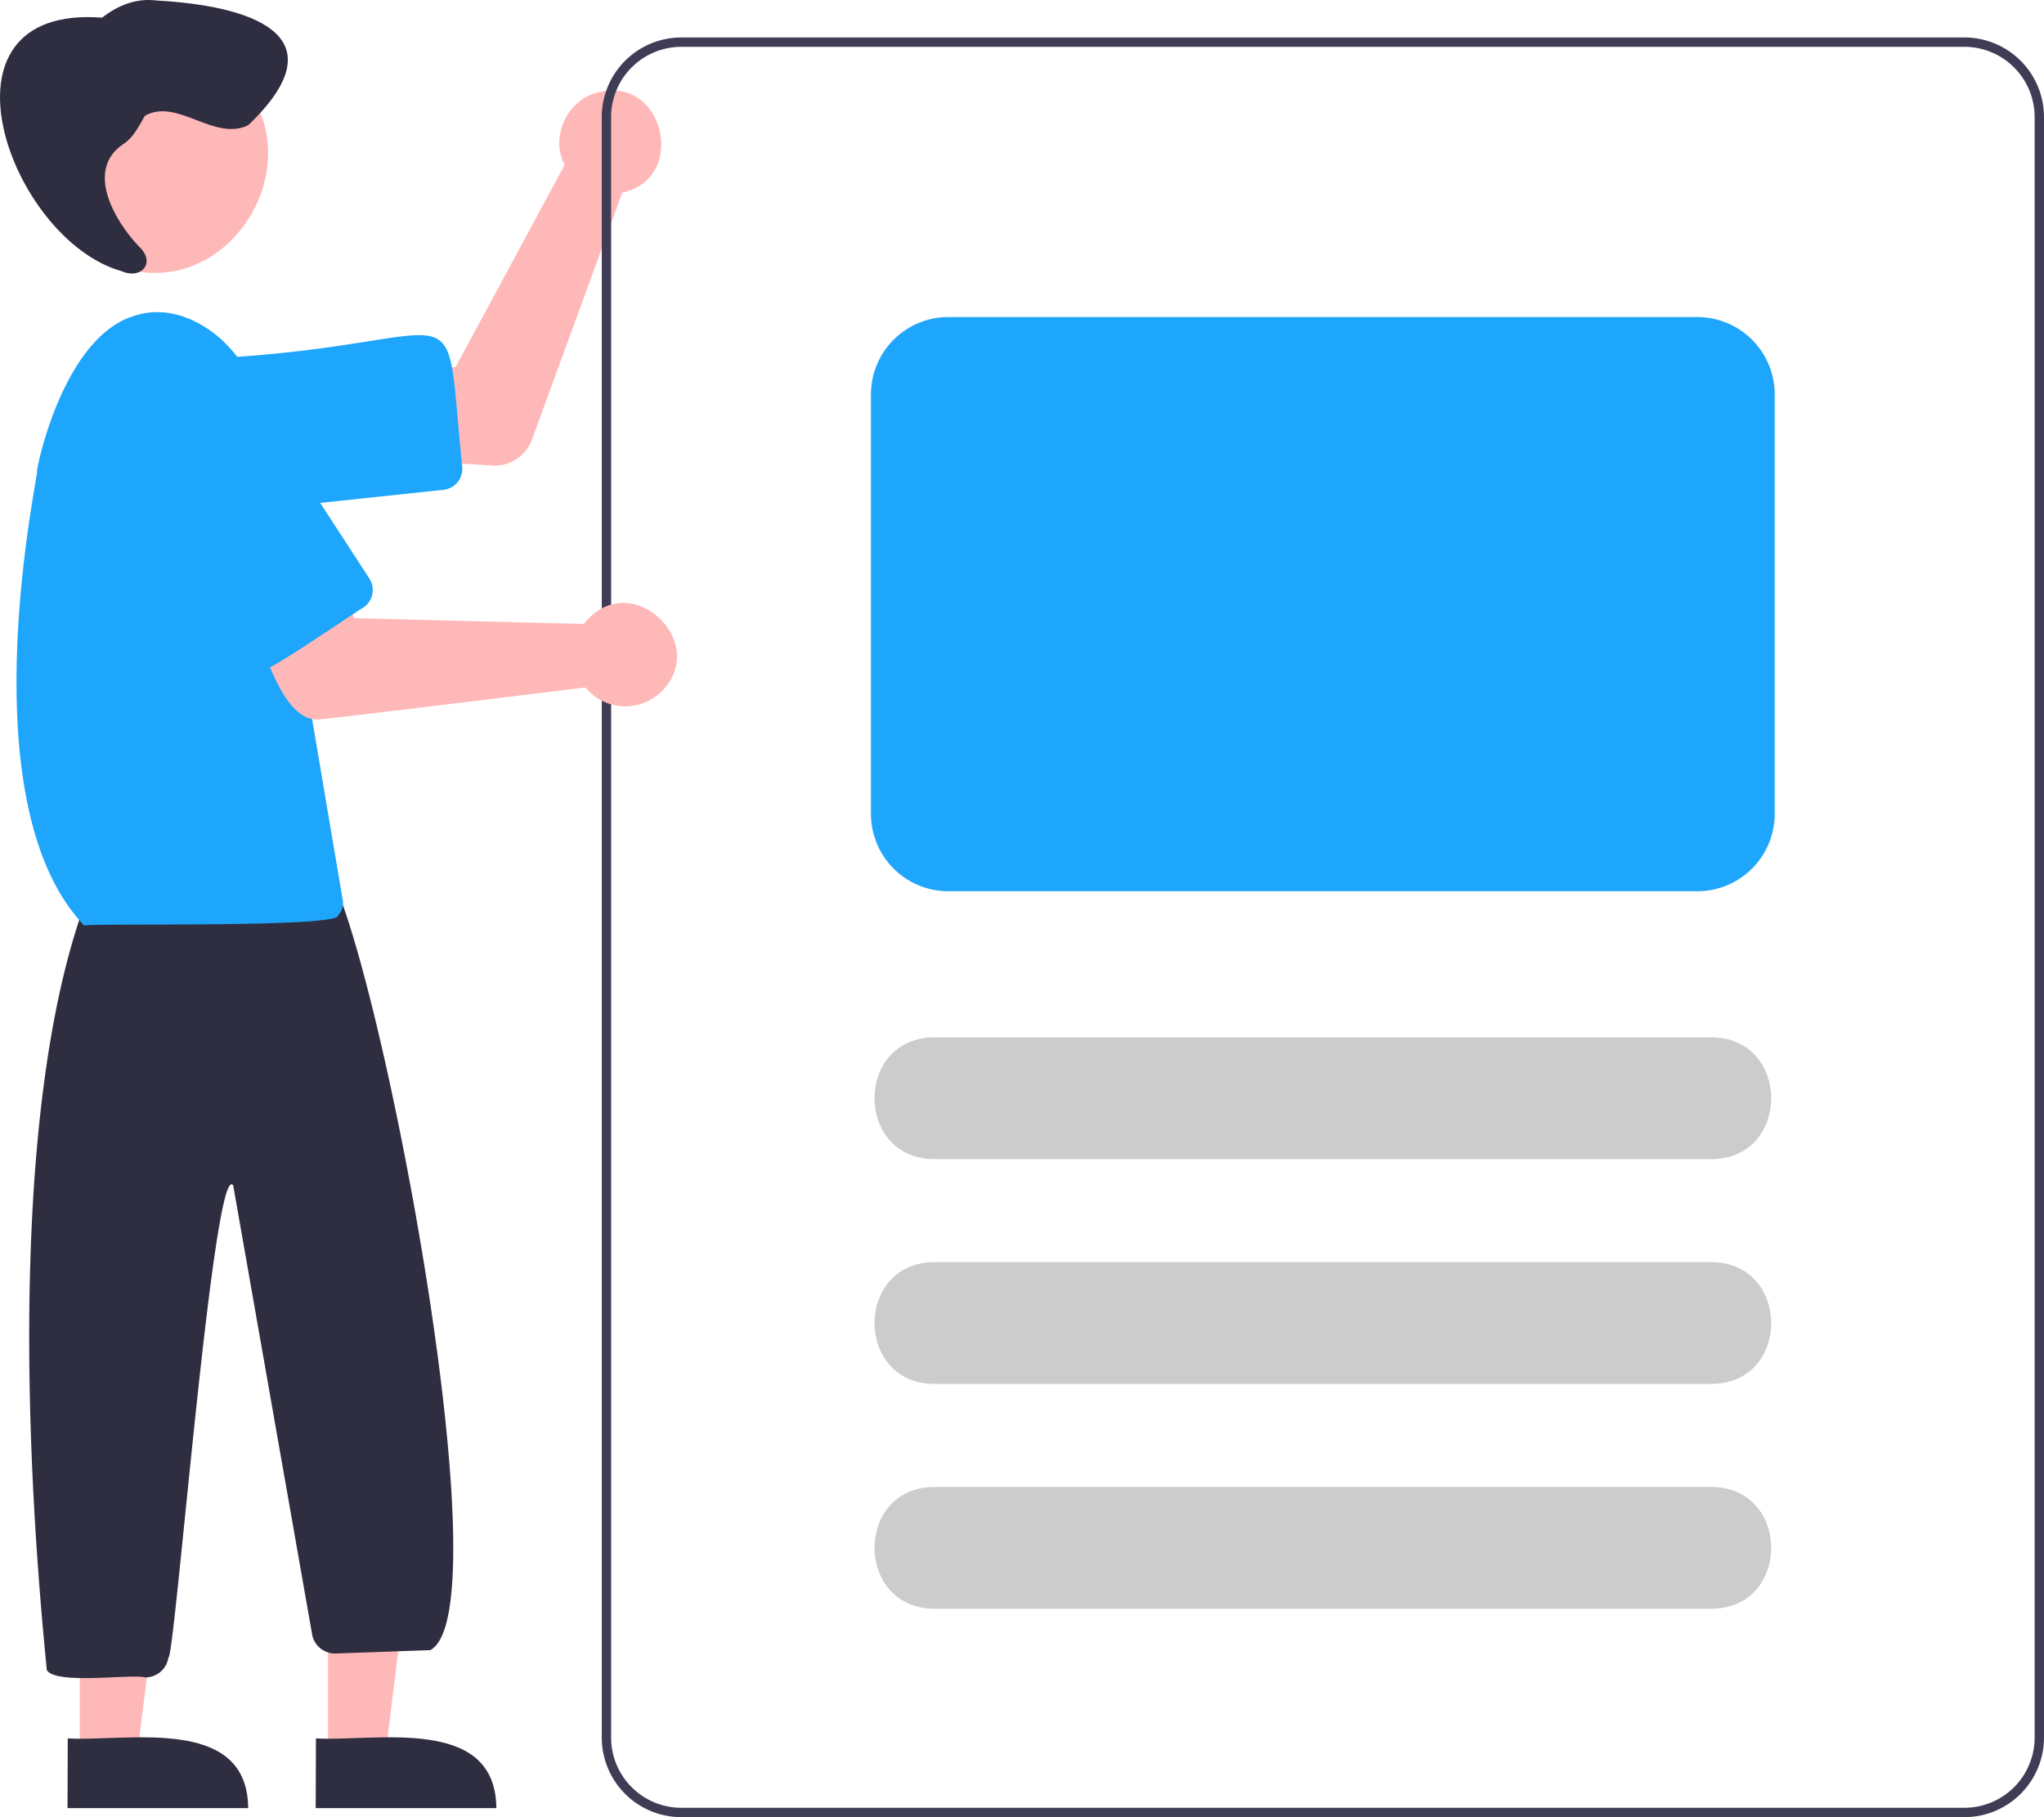 <svg xmlns="http://www.w3.org/2000/svg" viewBox="0 0 436.51 388"><defs><style>.cls-1{fill:#ffb8b8;}.cls-2{fill:#1ea5fc;}.cls-3{fill:#2f2e41;}.cls-4{fill:#3f3d56;}.cls-5{fill:#ccc;}</style></defs><g id="Layer_2" data-name="Layer 2"><g id="e206c98e-a062-454f-98a1-36dd7d468c34"><path class="cls-1" d="M105.62,99.43c-.5,0-21.91-1.46-22.45-1.48l1.92-19.2,12.19-.36,23.3-43.16c-3.23-6.16.75-14.34,7.6-15.6,13.82-3.14,18.56,18.6,4.71,21.49L113.61,93.85A8.53,8.53,0,0,1,105.62,99.43Z"/><path class="cls-2" d="M49.18,109.32c-20.37.05-22.16-30.74-1.74-32.91,54-3.26,47.16-16.82,51.26,23.18a4.5,4.5,0,0,1-4,5L51,109.23A17.19,17.19,0,0,1,49.18,109.32Z"/><path class="cls-1" d="M44.53,12c28.07,16,5,58.11-23.56,43.1C-7.09,39.11,16-3,44.53,12Z"/><polygon class="cls-1" points="70.05 374.69 82.31 374.69 88.14 327.4 70.05 327.4 70.05 374.69"/><path class="cls-3" d="M67.42,386.07H106c-.14-19.88-25.92-14.15-38.53-14.88Z"/><polygon class="cls-1" points="17.05 374.69 29.31 374.69 35.14 327.4 17.05 327.4 17.05 374.69"/><path class="cls-3" d="M14.42,386.07H53c-.14-19.88-25.92-14.15-38.53-14.88Z"/><path class="cls-3" d="M31,358.17c-3-.81-19.06,1.65-21-1.58C3.38,290.08,4.86,225,19.59,189.22l50.65-3.1C81.56,206.8,107.6,344,91.89,352.34l-20.19.72a5,5,0,0,1-5-3.83l-16.9-96.12c-4.2-5.88-12.47,101.23-13.84,100.83A5,5,0,0,1,31,358.17Z"/><path class="cls-2" d="M18,197.63C-7.59,170.88,8.72,99.15,7.89,100.68,8,98.92,13.76,71.86,28.74,67.42c11.88-3.92,25,7.81,26.66,19.68L73.21,192.25a3.7,3.7,0,0,1-1,3.18C73.07,198.16,19.23,197.08,18,197.63Z"/><path class="cls-3" d="M26.28,30.8c2.24-1.42,3.35-3.85,4.66-6.07,6.88-3.93,14.8,5.57,22.08,2C73.61,7,52.45,1.15,33.48.11,29-.44,25.19,1.15,21.8,3.77-16.08.88,2.09,51.25,26,57.91c4.22,1.85,7.38-1.9,3.66-5.3C24.51,47.21,18.13,36.34,26.28,30.8Z"/><path class="cls-4" d="M419.51,8h-274a17,17,0,0,0-17,17V371a17,17,0,0,0,17,17h274a17,17,0,0,0,17-17V25A17,17,0,0,0,419.51,8Zm15,363a15,15,0,0,1-15,15h-274a15,15,0,0,1-15-15V25a15,15,0,0,1,15-15h274a15,15,0,0,1,15,15Z"/><path class="cls-1" d="M68.31,153.59c-9,1-13-20-16.45-25.34l18-7L75.7,132l49,1.22a10.3,10.3,0,0,1,1-1.12h0c9.72-10.18,25.55,5.07,15.87,15.23a11,11,0,0,1-15.6.47,11.5,11.5,0,0,1-.9-1C123.84,146.91,69.49,153.63,68.31,153.59Z"/><path class="cls-2" d="M55,143.56c-3,2.9-26.09-37.77-27.78-38.92-11.66-18.13,15.8-36,27.66-18l24,36.88a4.51,4.51,0,0,1-1.32,6.23C76.46,130.26,55.76,144.66,55,143.56Z"/><path class="cls-5" d="M365.51,247.5h-166c-17-.09-17-25.92,0-26h166C382.45,221.58,382.55,247.41,365.51,247.5Z"/><path class="cls-5" d="M365.51,295.5h-166c-17-.09-17-25.92,0-26h166C382.45,269.58,382.55,295.41,365.51,295.5Z"/><path class="cls-5" d="M365.51,343.5h-166c-17-.09-17-25.92,0-26h166C382.45,317.58,382.55,343.41,365.51,343.5Z"/><path class="cls-2" d="M362.51,190.3h-160A16.52,16.52,0,0,1,186,173.8V84.2a16.52,16.52,0,0,1,16.5-16.5h160A16.52,16.52,0,0,1,379,84.2v89.6A16.52,16.52,0,0,1,362.51,190.3Z"/></g></g></svg>
